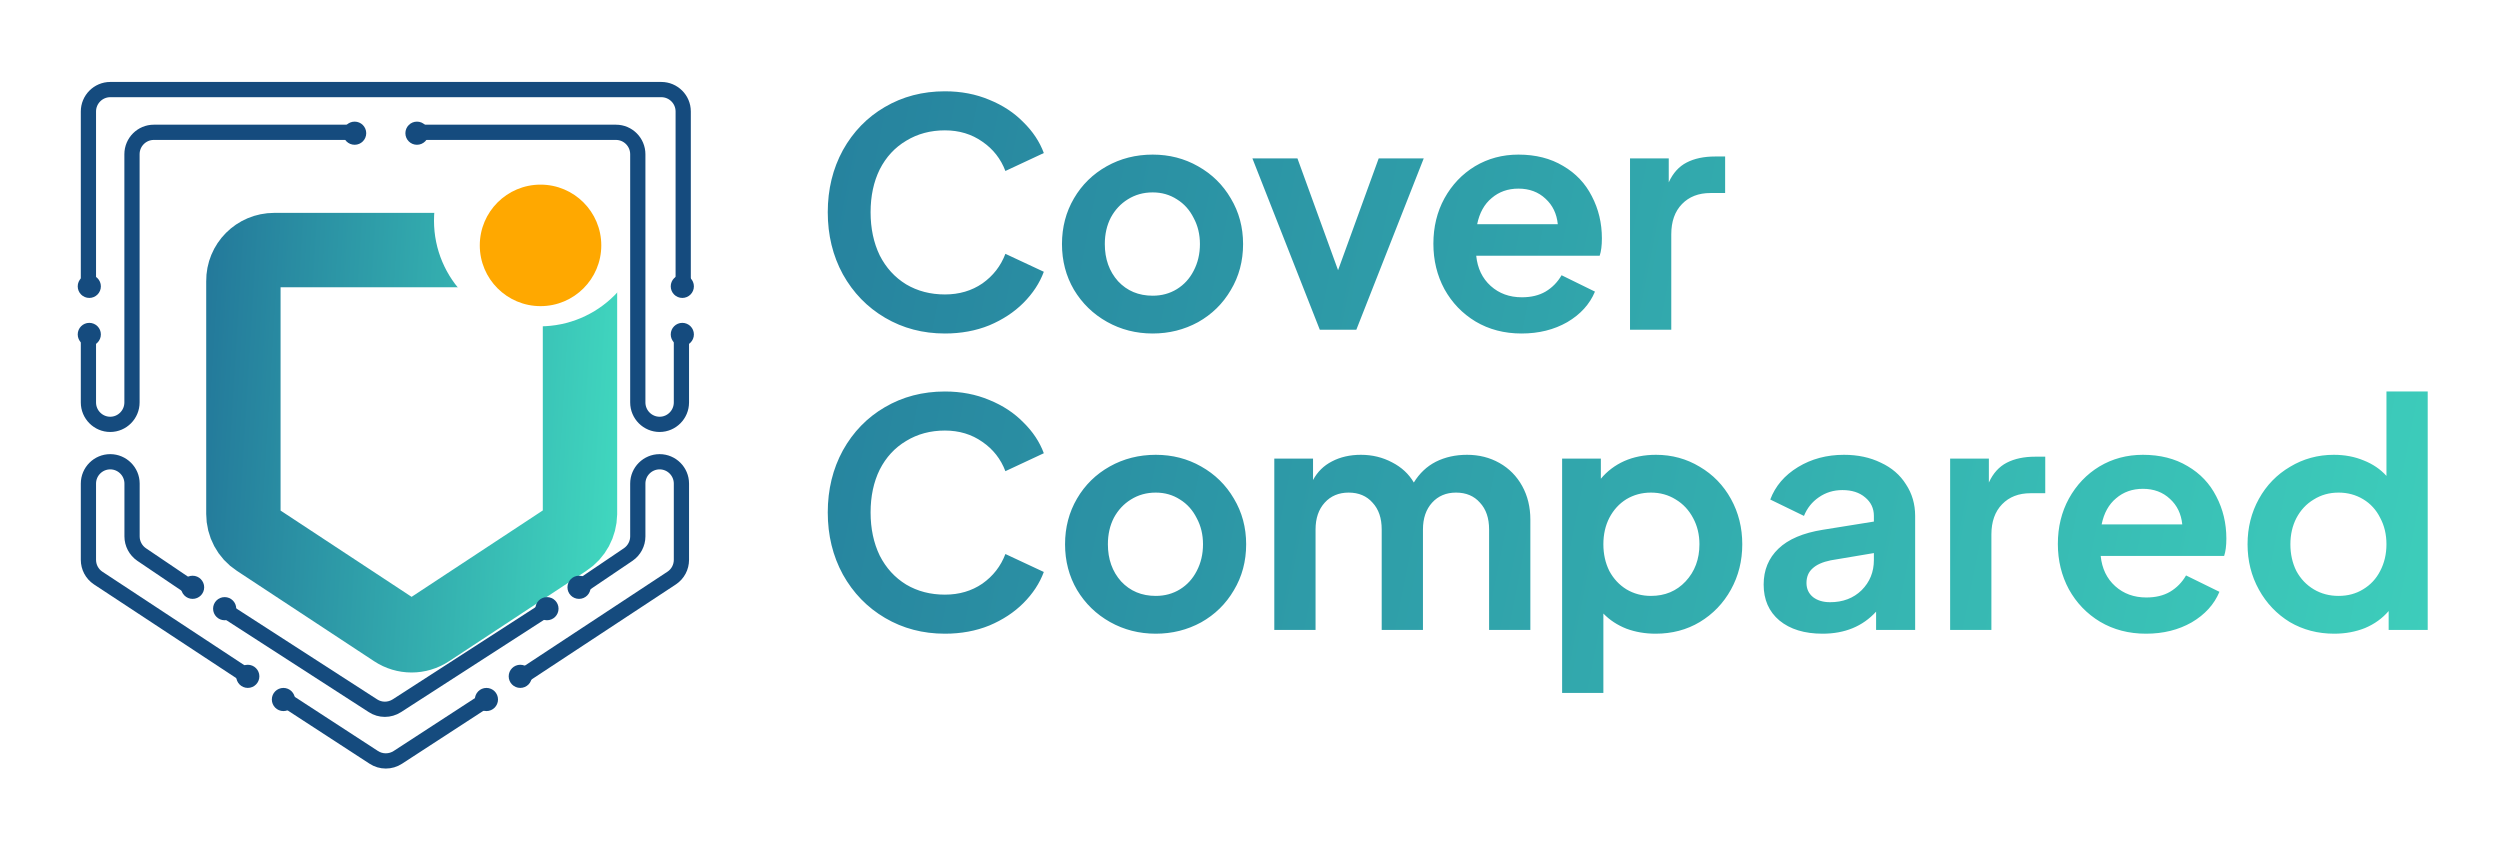<svg width="508" height="173" viewBox="0 0 508 173" fill="none" xmlns="http://www.w3.org/2000/svg">
<path d="M192.008 67.768C187.528 67.768 183.475 66.701 179.848 64.568C176.221 62.435 173.363 59.491 171.272 55.736C169.224 51.981 168.2 47.779 168.2 43.128C168.2 38.477 169.224 34.275 171.272 30.52C173.363 26.765 176.2 23.843 179.784 21.752C183.411 19.619 187.485 18.552 192.008 18.552C195.293 18.552 198.301 19.128 201.032 20.28C203.763 21.389 206.067 22.904 207.944 24.824C209.864 26.701 211.251 28.792 212.104 31.096L204.296 34.744C203.357 32.269 201.8 30.285 199.624 28.792C197.448 27.256 194.909 26.488 192.008 26.488C189.064 26.488 186.44 27.192 184.136 28.6C181.832 29.965 180.04 31.907 178.76 34.424C177.523 36.941 176.904 39.843 176.904 43.128C176.904 46.413 177.523 49.336 178.76 51.896C180.04 54.413 181.832 56.376 184.136 57.784C186.44 59.149 189.064 59.832 192.008 59.832C194.909 59.832 197.448 59.085 199.624 57.592C201.8 56.056 203.357 54.051 204.296 51.576L212.104 55.224C211.251 57.528 209.864 59.64 207.944 61.56C206.067 63.437 203.763 64.952 201.032 66.104C198.301 67.213 195.293 67.768 192.008 67.768ZM234.226 67.768C230.855 67.768 227.762 66.979 224.946 65.4C222.13 63.821 219.89 61.645 218.226 58.872C216.604 56.099 215.794 53.005 215.794 49.592C215.794 46.179 216.604 43.085 218.226 40.312C219.847 37.539 222.066 35.363 224.882 33.784C227.698 32.205 230.812 31.416 234.226 31.416C237.596 31.416 240.668 32.205 243.442 33.784C246.258 35.363 248.476 37.539 250.098 40.312C251.762 43.085 252.594 46.179 252.594 49.592C252.594 53.048 251.762 56.163 250.098 58.936C248.476 61.709 246.258 63.885 243.442 65.464C240.626 67 237.554 67.768 234.226 67.768ZM224.498 49.592C224.498 52.621 225.394 55.139 227.186 57.144C229.02 59.107 231.367 60.088 234.226 60.088C236.06 60.088 237.703 59.64 239.154 58.744C240.604 57.848 241.735 56.611 242.546 55.032C243.399 53.411 243.826 51.597 243.826 49.592C243.826 47.629 243.399 45.859 242.546 44.28C241.735 42.659 240.604 41.4 239.154 40.504C237.703 39.565 236.06 39.096 234.226 39.096C232.348 39.096 230.663 39.565 229.17 40.504C227.719 41.4 226.567 42.637 225.714 44.216C224.903 45.795 224.498 47.587 224.498 49.592ZM254.487 32.184H263.639L271.895 54.904L280.151 32.184H289.303L275.607 67H268.183L254.487 32.184ZM309.184 67.768C305.685 67.768 302.57 66.957 299.84 65.336C297.152 63.715 295.04 61.517 293.504 58.744C292.01 55.971 291.264 52.899 291.264 49.528C291.264 46.115 292.01 43.043 293.504 40.312C295.04 37.539 297.109 35.363 299.712 33.784C302.357 32.205 305.301 31.416 308.544 31.416C312.042 31.416 315.072 32.184 317.632 33.72C320.192 35.213 322.133 37.261 323.456 39.864C324.821 42.467 325.504 45.325 325.504 48.44C325.504 49.891 325.354 51.064 325.056 51.96H299.968C300.224 54.52 301.205 56.568 302.912 58.104C304.618 59.64 306.73 60.408 309.248 60.408C311.125 60.408 312.725 60.024 314.048 59.256C315.413 58.445 316.501 57.336 317.312 55.928L324.096 59.256C323.029 61.816 321.152 63.885 318.464 65.464C315.776 67 312.682 67.768 309.184 67.768ZM316.544 45.56C316.33 43.427 315.498 41.699 314.048 40.376C312.597 39.011 310.762 38.328 308.544 38.328C306.41 38.328 304.597 38.968 303.104 40.248C301.61 41.485 300.629 43.256 300.16 45.56H316.544ZM331.219 32.184H339.091V37.048C339.944 35.171 341.16 33.827 342.739 33.016C344.318 32.205 346.238 31.8 348.499 31.8H350.547V39.224H347.539C345.15 39.224 343.23 39.971 341.779 41.464C340.328 42.957 339.603 45.005 339.603 47.608V67H331.219V32.184ZM192.008 128.768C187.528 128.768 183.475 127.701 179.848 125.568C176.221 123.435 173.363 120.491 171.272 116.736C169.224 112.981 168.2 108.779 168.2 104.128C168.2 99.477 169.224 95.275 171.272 91.52C173.363 87.765 176.2 84.843 179.784 82.752C183.411 80.619 187.485 79.552 192.008 79.552C195.293 79.552 198.301 80.128 201.032 81.28C203.763 82.389 206.067 83.904 207.944 85.824C209.864 87.701 211.251 89.792 212.104 92.096L204.296 95.744C203.357 93.269 201.8 91.285 199.624 89.792C197.448 88.256 194.909 87.488 192.008 87.488C189.064 87.488 186.44 88.192 184.136 89.6C181.832 90.965 180.04 92.907 178.76 95.424C177.523 97.941 176.904 100.843 176.904 104.128C176.904 107.413 177.523 110.336 178.76 112.896C180.04 115.413 181.832 117.376 184.136 118.784C186.44 120.149 189.064 120.832 192.008 120.832C194.909 120.832 197.448 120.085 199.624 118.592C201.8 117.056 203.357 115.051 204.296 112.576L212.104 116.224C211.251 118.528 209.864 120.64 207.944 122.56C206.067 124.437 203.763 125.952 201.032 127.104C198.301 128.213 195.293 128.768 192.008 128.768ZM234.851 128.768C231.48 128.768 228.387 127.979 225.571 126.4C222.755 124.821 220.515 122.645 218.851 119.872C217.229 117.099 216.419 114.005 216.419 110.592C216.419 107.179 217.229 104.085 218.851 101.312C220.472 98.539 222.691 96.363 225.507 94.784C228.323 93.205 231.437 92.416 234.851 92.416C238.221 92.416 241.293 93.205 244.067 94.784C246.883 96.363 249.101 98.539 250.723 101.312C252.387 104.085 253.219 107.179 253.219 110.592C253.219 114.048 252.387 117.163 250.723 119.936C249.101 122.709 246.883 124.885 244.067 126.464C241.251 128 238.179 128.768 234.851 128.768ZM225.123 110.592C225.123 113.621 226.019 116.139 227.811 118.144C229.645 120.107 231.992 121.088 234.851 121.088C236.685 121.088 238.328 120.64 239.779 119.744C241.229 118.848 242.36 117.611 243.171 116.032C244.024 114.411 244.451 112.597 244.451 110.592C244.451 108.629 244.024 106.859 243.171 105.28C242.36 103.659 241.229 102.4 239.779 101.504C238.328 100.565 236.685 100.096 234.851 100.096C232.973 100.096 231.288 100.565 229.795 101.504C228.344 102.4 227.192 103.637 226.339 105.216C225.528 106.795 225.123 108.587 225.123 110.592ZM258.937 93.184H266.809V97.536C267.705 95.872 268.985 94.613 270.649 93.76C272.355 92.864 274.318 92.416 276.537 92.416C278.841 92.416 280.953 92.928 282.873 93.952C284.793 94.933 286.265 96.299 287.289 98.048C288.441 96.171 289.934 94.763 291.769 93.824C293.646 92.885 295.758 92.416 298.105 92.416C300.537 92.416 302.734 92.971 304.697 94.08C306.659 95.189 308.195 96.747 309.305 98.752C310.414 100.757 310.969 103.04 310.969 105.6V128H302.585V107.584C302.585 105.28 301.966 103.467 300.729 102.144C299.534 100.779 297.913 100.096 295.865 100.096C293.859 100.096 292.238 100.779 291.001 102.144C289.763 103.509 289.145 105.323 289.145 107.584V128H280.761V107.584C280.761 105.28 280.142 103.467 278.905 102.144C277.71 100.779 276.089 100.096 274.041 100.096C272.035 100.096 270.414 100.779 269.177 102.144C267.939 103.509 267.321 105.323 267.321 107.584V128H258.937V93.184ZM317.422 93.184H325.294V97.28C326.574 95.744 328.152 94.549 330.03 93.696C331.95 92.843 334.104 92.416 336.494 92.416C339.736 92.416 342.702 93.227 345.39 94.848C348.078 96.427 350.19 98.603 351.726 101.376C353.262 104.149 354.03 107.221 354.03 110.592C354.03 113.963 353.262 117.035 351.726 119.808C350.19 122.581 348.078 124.779 345.39 126.4C342.744 127.979 339.758 128.768 336.43 128.768C334.296 128.768 332.312 128.427 330.478 127.744C328.643 127.019 327.086 125.995 325.806 124.672V140.8H317.422V93.184ZM325.806 110.592C325.806 112.597 326.211 114.411 327.022 116.032C327.875 117.611 329.027 118.848 330.478 119.744C331.971 120.64 333.635 121.088 335.47 121.088C338.328 121.088 340.675 120.107 342.51 118.144C344.387 116.139 345.326 113.621 345.326 110.592C345.326 108.629 344.899 106.859 344.046 105.28C343.192 103.659 342.019 102.4 340.526 101.504C339.032 100.565 337.347 100.096 335.47 100.096C333.635 100.096 331.971 100.544 330.478 101.44C329.027 102.336 327.875 103.595 327.022 105.216C326.211 106.795 325.806 108.587 325.806 110.592ZM370.342 128.768C366.672 128.768 363.75 127.872 361.574 126.08C359.44 124.288 358.374 121.856 358.374 118.784C358.374 115.84 359.376 113.408 361.382 111.488C363.387 109.568 366.395 108.288 370.406 107.648L380.774 105.984V104.832C380.774 103.296 380.176 102.037 378.982 101.056C377.83 100.075 376.294 99.584 374.374 99.584C372.582 99.584 370.982 100.075 369.574 101.056C368.208 101.995 367.206 103.253 366.566 104.832L359.718 101.504C360.742 98.773 362.619 96.576 365.35 94.912C368.08 93.248 371.195 92.416 374.694 92.416C377.51 92.416 380.006 92.949 382.182 94.016C384.4 95.04 386.107 96.512 387.302 98.432C388.539 100.309 389.158 102.443 389.158 104.832V128H381.222V124.288C378.491 127.275 374.864 128.768 370.342 128.768ZM367.078 118.464C367.078 119.659 367.526 120.619 368.422 121.344C369.318 122.027 370.47 122.368 371.878 122.368C374.48 122.368 376.614 121.557 378.278 119.936C379.942 118.272 380.774 116.224 380.774 113.792V112.384L372.006 113.856C370.342 114.197 369.104 114.752 368.294 115.52C367.483 116.245 367.078 117.227 367.078 118.464ZM396.267 93.184H404.139V98.048C404.992 96.171 406.208 94.827 407.787 94.016C409.365 93.205 411.285 92.8 413.547 92.8H415.595V100.224H412.587C410.197 100.224 408.277 100.971 406.827 102.464C405.376 103.957 404.651 106.005 404.651 108.608V128H396.267V93.184ZM436.076 128.768C432.577 128.768 429.463 127.957 426.732 126.336C424.044 124.715 421.932 122.517 420.396 119.744C418.903 116.971 418.156 113.899 418.156 110.528C418.156 107.115 418.903 104.043 420.396 101.312C421.932 98.539 424.001 96.363 426.604 94.784C429.249 93.205 432.193 92.416 435.436 92.416C438.935 92.416 441.964 93.184 444.524 94.72C447.084 96.213 449.025 98.261 450.348 100.864C451.713 103.467 452.396 106.325 452.396 109.44C452.396 110.891 452.247 112.064 451.948 112.96H426.86C427.116 115.52 428.097 117.568 429.804 119.104C431.511 120.64 433.623 121.408 436.14 121.408C438.017 121.408 439.617 121.024 440.94 120.256C442.305 119.445 443.393 118.336 444.204 116.928L450.988 120.256C449.921 122.816 448.044 124.885 445.356 126.464C442.668 128 439.575 128.768 436.076 128.768ZM443.436 106.56C443.223 104.427 442.391 102.699 440.94 101.376C439.489 100.011 437.655 99.328 435.436 99.328C433.303 99.328 431.489 99.968 429.996 101.248C428.503 102.485 427.521 104.256 427.052 106.56H443.436ZM474.303 128.768C470.975 128.768 467.967 127.979 465.279 126.4C462.634 124.779 460.543 122.581 459.007 119.808C457.471 117.035 456.703 113.963 456.703 110.592C456.703 107.221 457.471 104.149 459.007 101.376C460.543 98.603 462.655 96.427 465.343 94.848C468.031 93.227 470.997 92.416 474.239 92.416C476.458 92.416 478.485 92.8 480.319 93.568C482.154 94.293 483.69 95.339 484.927 96.704V79.552H493.311V128H485.375V124.16C484.095 125.653 482.495 126.805 480.575 127.616C478.655 128.384 476.565 128.768 474.303 128.768ZM465.407 110.592C465.407 112.597 465.813 114.411 466.623 116.032C467.477 117.611 468.65 118.848 470.143 119.744C471.637 120.64 473.322 121.088 475.199 121.088C477.077 121.088 478.741 120.64 480.191 119.744C481.685 118.848 482.837 117.611 483.647 116.032C484.501 114.411 484.927 112.597 484.927 110.592C484.927 108.587 484.501 106.795 483.647 105.216C482.837 103.595 481.685 102.336 480.191 101.44C478.698 100.544 477.034 100.096 475.199 100.096C473.322 100.096 471.637 100.565 470.143 101.504C468.65 102.4 467.477 103.659 466.623 105.28C465.813 106.859 465.407 108.629 465.407 110.592Z" fill="url(#paint0_linear)"/>
<g filter="url(#filter0_i)">
<path d="M109.995 102.676L82.089 121.053C79.985 122.443 77.286 122.443 75.182 121.053L47.276 102.676C45.489 101.525 44.457 99.54 44.457 97.436V50.123C44.418 46.63 47.236 43.812 50.729 43.812H106.542C110.035 43.812 112.854 46.63 112.854 50.123V97.436C112.814 99.54 111.782 101.525 109.995 102.676Z" stroke="url(#paint1_linear)" stroke-width="15.112" stroke-miterlimit="10"/>
</g>
<path d="M109.671 66.314C121.536 66.314 131.155 56.695 131.155 44.83C131.155 32.965 121.536 23.347 109.671 23.347C97.806 23.347 88.188 32.965 88.188 44.83C88.188 56.695 97.806 66.314 109.671 66.314Z" fill="white"/>
<path d="M106.984 136.89L136.492 117.455C137.739 116.624 138.466 115.238 138.466 113.749V98.263C138.466 95.838 136.492 93.829 134.033 93.829C131.609 93.829 129.6 95.804 129.6 98.263V109.003C129.6 110.458 128.872 111.843 127.66 112.675L117.513 119.534" stroke="#154B7E" stroke-width="3.096" stroke-miterlimit="10"/>
<path d="M84.727 29.419C86.026 29.419 87.079 28.366 87.079 27.067C87.079 25.768 86.026 24.715 84.727 24.715C83.428 24.715 82.375 25.768 82.375 27.067C82.375 28.366 83.428 29.419 84.727 29.419Z" fill="#154B7E"/>
<path d="M138.647 60.54C139.946 60.54 140.999 59.487 140.999 58.188C140.999 56.889 139.946 55.836 138.647 55.836C137.348 55.836 136.295 56.889 136.295 58.188C136.295 59.487 137.348 60.54 138.647 60.54Z" fill="#154B7E"/>
<path d="M18.145 60.54C19.444 60.54 20.497 59.487 20.497 58.188C20.497 56.889 19.444 55.836 18.145 55.836C16.846 55.836 15.793 56.889 15.793 58.188C15.793 59.487 16.846 60.54 18.145 60.54Z" fill="#154B7E"/>
<path d="M138.647 70.309C139.946 70.309 140.999 69.256 140.999 67.957C140.999 66.657 139.946 65.605 138.647 65.605C137.348 65.605 136.295 66.657 136.295 67.957C136.295 69.256 137.348 70.309 138.647 70.309Z" fill="#154B7E"/>
<path d="M18.145 70.309C19.444 70.309 20.497 69.256 20.497 67.957C20.497 66.657 19.444 65.605 18.145 65.605C16.846 65.605 15.793 66.657 15.793 67.957C15.793 69.256 16.846 70.309 18.145 70.309Z" fill="#154B7E"/>
<path d="M111.143 126.036C112.442 126.036 113.495 124.983 113.495 123.684C113.495 122.385 112.442 121.332 111.143 121.332C109.844 121.332 108.791 122.385 108.791 123.684C108.791 124.983 109.844 126.036 111.143 126.036Z" fill="#154B7E"/>
<path d="M117.659 121.692C118.958 121.692 120.011 120.639 120.011 119.34C120.011 118.041 118.958 116.988 117.659 116.988C116.36 116.988 115.307 118.041 115.307 119.34C115.307 120.639 116.36 121.692 117.659 121.692Z" fill="#154B7E"/>
<path d="M105.719 139.784C107.018 139.784 108.071 138.731 108.071 137.432C108.071 136.133 107.018 135.08 105.719 135.08C104.42 135.08 103.367 136.133 103.367 137.432C103.367 138.731 104.42 139.784 105.719 139.784Z" fill="#154B7E"/>
<path d="M98.844 144.49C100.143 144.49 101.196 143.437 101.196 142.138C101.196 140.839 100.143 139.786 98.844 139.786C97.545 139.786 96.492 140.839 96.492 142.138C96.492 143.437 97.545 144.49 98.844 144.49Z" fill="#154B7E"/>
<path d="M57.59 144.49C58.889 144.49 59.942 143.437 59.942 142.138C59.942 140.839 58.889 139.786 57.59 139.786C56.291 139.786 55.238 140.839 55.238 142.138C55.238 143.437 56.291 144.49 57.59 144.49Z" fill="#154B7E"/>
<g filter="url(#filter1_i)">
<path d="M107.671 59.174C114.488 59.174 120.015 53.647 120.015 46.83C120.015 40.012 114.488 34.485 107.671 34.485C100.853 34.485 95.326 40.012 95.326 46.83C95.326 53.647 100.853 59.174 107.671 59.174Z" fill="#FFA800"/>
</g>
<path d="M49.448 136.89L19.941 117.455C18.694 116.624 17.967 115.238 17.967 113.749V98.263C17.967 95.838 19.941 93.829 22.4 93.829C24.824 93.829 26.833 95.804 26.833 98.263V109.003C26.833 110.458 27.56 111.843 28.772 112.675L38.92 119.534" stroke="#154B7E" stroke-width="3.096" stroke-miterlimit="10"/>
<path d="M138.465 68.107V81.778C138.465 84.213 136.492 86.23 134.033 86.23C131.609 86.23 129.6 84.247 129.6 81.778V31.338C129.6 28.903 127.627 26.886 125.168 26.886H84.549" stroke="#154B7E" stroke-width="3.096" stroke-miterlimit="10"/>
<path d="M17.967 57.247V22.648C17.967 20.216 19.946 18.201 22.412 18.201H134.381C136.812 18.201 138.827 20.181 138.827 22.648V57.282" stroke="#154B7E" stroke-width="3.096" stroke-miterlimit="10"/>
<path d="M71.883 26.886H31.247C28.826 26.886 26.82 28.869 26.82 31.338V81.778C26.82 84.213 24.849 86.23 22.394 86.23C19.973 86.23 17.967 84.247 17.967 81.778V67.515" stroke="#154B7E" stroke-width="3.096" stroke-miterlimit="10"/>
<path d="M44.381 123.139L75.79 143.409C77.245 144.366 79.149 144.366 80.638 143.409L112.048 123.139" stroke="#154B7E" stroke-width="3.096" stroke-miterlimit="10"/>
<path d="M72.065 29.419C73.364 29.419 74.417 28.366 74.417 27.067C74.417 25.768 73.364 24.715 72.065 24.715C70.766 24.715 69.713 25.768 69.713 27.067C69.713 28.366 70.766 29.419 72.065 29.419Z" fill="#154B7E"/>
<path d="M45.651 126.036C46.95 126.036 48.003 124.983 48.003 123.684C48.003 122.385 46.95 121.332 45.651 121.332C44.352 121.332 43.299 122.385 43.299 123.684C43.299 124.983 44.352 126.036 45.651 126.036Z" fill="#154B7E"/>
<path d="M39.137 121.692C40.436 121.692 41.489 120.639 41.489 119.34C41.489 118.041 40.436 116.988 39.137 116.988C37.838 116.988 36.785 118.041 36.785 119.34C36.785 120.639 37.838 121.692 39.137 121.692Z" fill="#154B7E"/>
<path d="M50.352 139.784C51.651 139.784 52.704 138.731 52.704 137.432C52.704 136.133 51.651 135.08 50.352 135.08C49.053 135.08 48 136.133 48 137.432C48 138.731 49.053 139.784 50.352 139.784Z" fill="#154B7E"/>
<path d="M57.047 141.596L75.94 153.888C77.427 154.867 79.365 154.867 80.853 153.888L99.746 141.596" stroke="#154B7E" stroke-width="3.096" stroke-miterlimit="10"/>
<defs>
<filter id="filter0_i" x="36.9" y="36.256" width="88.509" height="100.396" filterUnits="userSpaceOnUse" color-interpolation-filters="sRGB">
<feFlood flood-opacity="0" result="BackgroundImageFix"/>
<feBlend mode="normal" in="SourceGraphic" in2="BackgroundImageFix" result="shape"/>
<feColorMatrix in="SourceAlpha" type="matrix" values="0 0 0 0 0 0 0 0 0 0 0 0 0 0 0 0 0 0 127 0" result="hardAlpha"/>
<feOffset dx="5" dy="7"/>
<feGaussianBlur stdDeviation="7.5"/>
<feComposite in2="hardAlpha" operator="arithmetic" k2="-1" k3="1"/>
<feColorMatrix type="matrix" values="0 0 0 0 1 0 0 0 0 1 0 0 0 0 1 0 0 0 0.25 0"/>
<feBlend mode="normal" in2="shape" result="effect1_innerShadow"/>
</filter>
<filter id="filter1_i" x="95.326" y="34.485" width="26.855" height="27.721" filterUnits="userSpaceOnUse" color-interpolation-filters="sRGB">
<feFlood flood-opacity="0" result="BackgroundImageFix"/>
<feBlend mode="normal" in="SourceGraphic" in2="BackgroundImageFix" result="shape"/>
<feColorMatrix in="SourceAlpha" type="matrix" values="0 0 0 0 0 0 0 0 0 0 0 0 0 0 0 0 0 0 127 0" result="hardAlpha"/>
<feOffset dx="2.166" dy="3.032"/>
<feGaussianBlur stdDeviation="3.249"/>
<feComposite in2="hardAlpha" operator="arithmetic" k2="-1" k3="1"/>
<feColorMatrix type="matrix" values="0 0 0 0 1 0 0 0 0 1 0 0 0 0 1 0 0 0 0.25 0"/>
<feBlend mode="normal" in2="shape" result="effect1_innerShadow"/>
</filter>
<linearGradient id="paint0_linear" x1="114.482" y1="-8.542" x2="576.096" y2="83.123" gradientUnits="userSpaceOnUse">
<stop stop-color="#227599"/>
<stop offset="1" stop-color="#42DDC1"/>
</linearGradient>
<linearGradient id="paint1_linear" x1="34.383" y1="31.914" x2="129.699" y2="37.796" gradientUnits="userSpaceOnUse">
<stop stop-color="#227599"/>
<stop offset="1" stop-color="#42DDC1"/>
</linearGradient>
</defs>
</svg>
